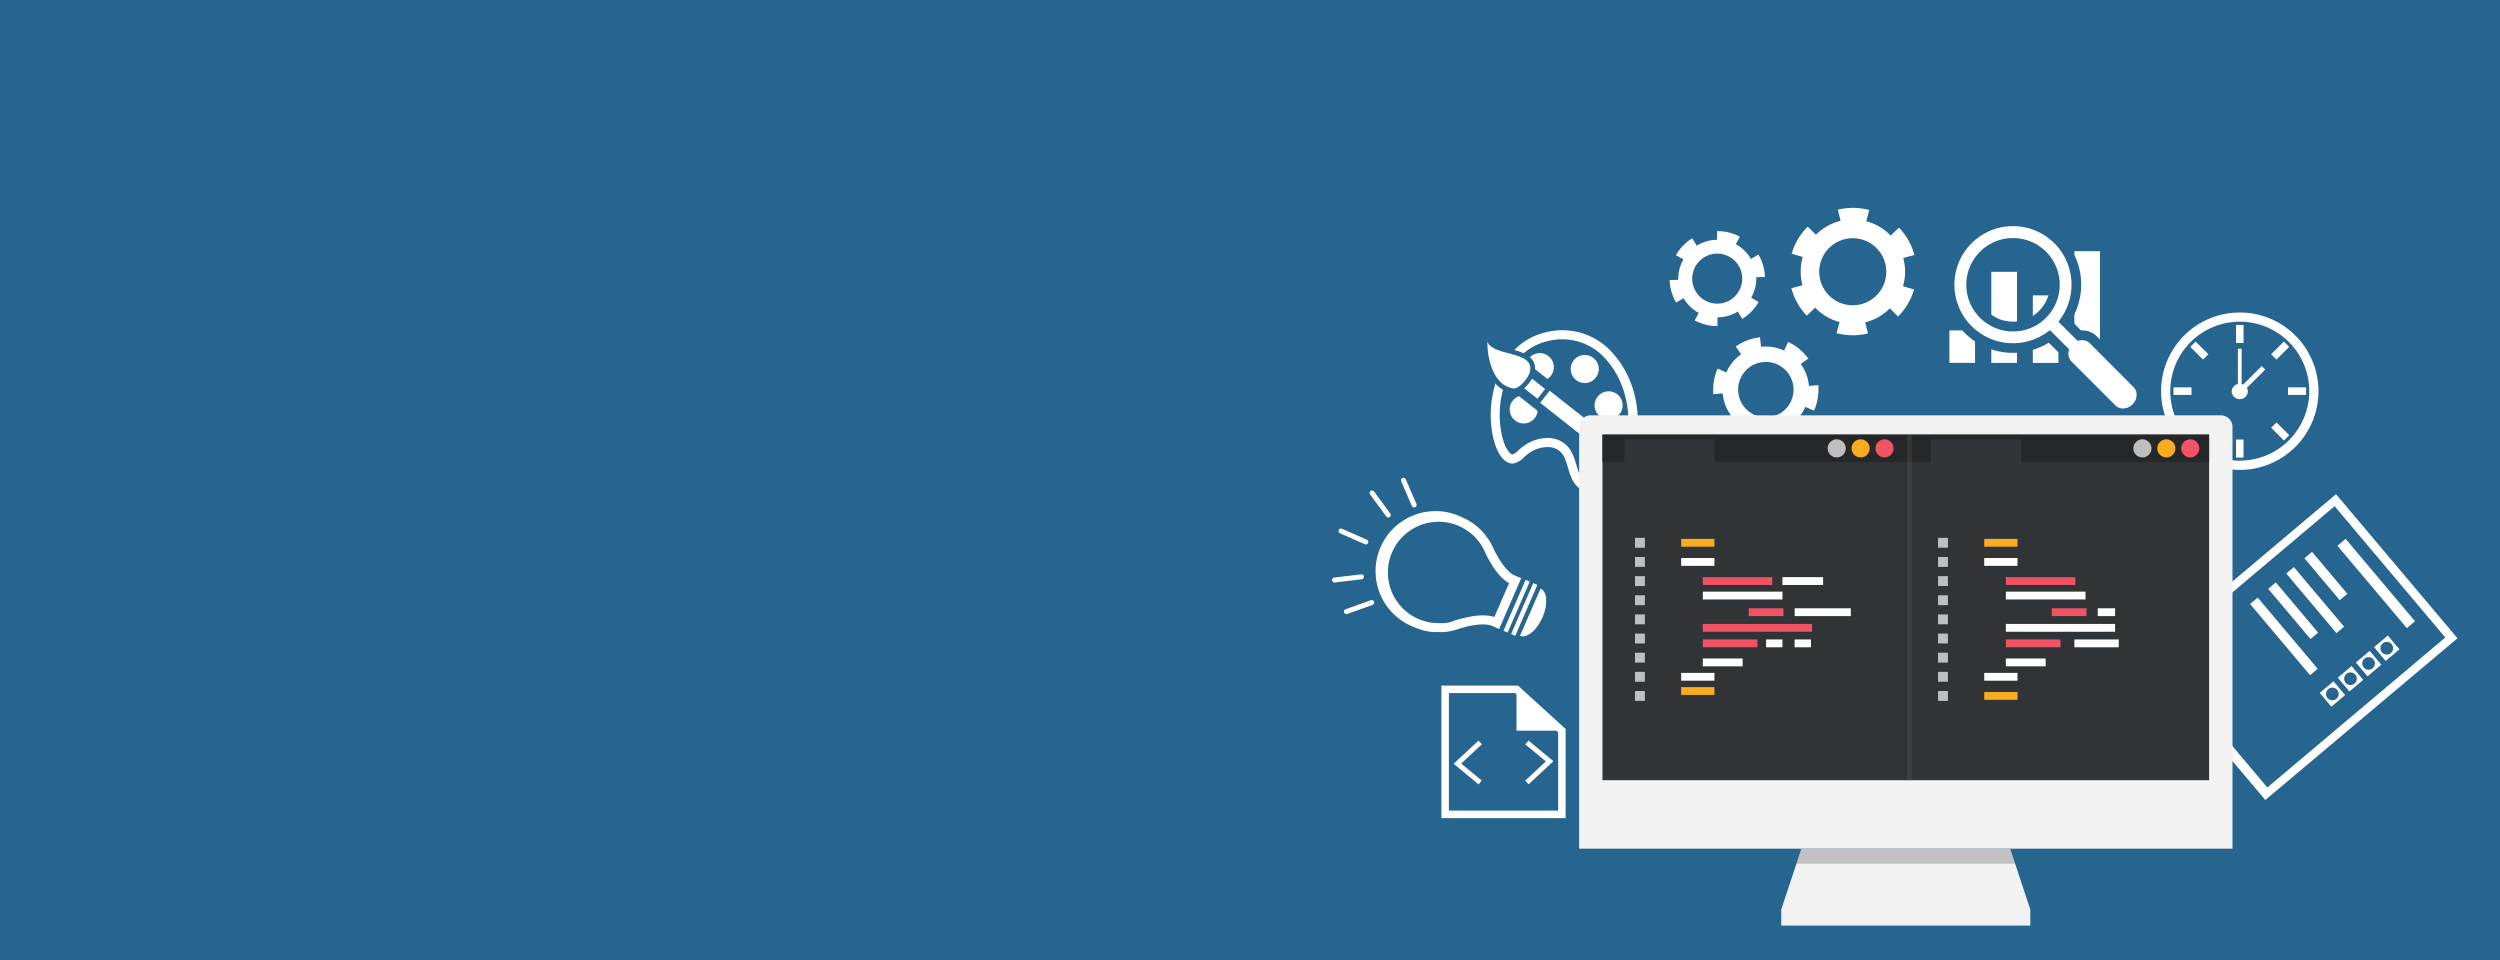 <svg xmlns="http://www.w3.org/2000/svg" viewBox="0 0 1000 384.04"><defs><style>.cls-1{isolation:isolate;}.cls-2{fill:#266590;}.cls-3{fill:#fff;}.cls-4{fill:#f2f2f2;}.cls-5{fill:#313437;}.cls-6{opacity:0.2;mix-blend-mode:multiply;}.cls-7{fill:#fbab20;}.cls-8{fill:#f05364;}.cls-9{fill:#bfbfbf;}.cls-10{fill:#252729;}.cls-11{fill:#5a5d5f;opacity:0.3;}.cls-12{fill:none;stroke:#fff;stroke-miterlimit:10;stroke-width:3px;}</style></defs><title>banner1</title><g class="cls-1"><g id="Layer_2" data-name="Layer 2"><g id="_ÎÓÈ_1" data-name="—ÎÓÈ_1"><rect class="cls-2" width="1000" height="384.04"/><path class="cls-3" d="M601,183.32h0l-.16-.19c-1.91-2.23-3.24-5.69-4.05-10.6a42.82,42.82,0,0,1,1-17.76c3.12-11.85,10.53-19.63,20.86-21.93a26.7,26.7,0,0,1,26.59,8.59c10.86,12.09,13.06,31.83,5,45-1.77,2.87-8.11,12.11-15.5,10.24a8.44,8.44,0,0,1-4.29-2.55c-1.73-1.93-2.5-4.49-3.25-7s-1.37-4.57-2.76-6.11a6.72,6.72,0,0,0-4.19-2.1c-.23,0-.46-.06-.7-.08A13,13,0,0,0,612,181a17.1,17.1,0,0,0-2.27,1.82,9.5,9.5,0,0,1-3.69,2.43C604.26,185.75,602.55,185.09,601,183.32Zm41.51-39.46a23.21,23.21,0,0,0-23.12-7.48c-11.46,2.55-16.19,11.91-18.14,19.32a39.17,39.17,0,0,0-.9,16.25c.69,4.17,1.78,7.14,3.23,8.83l.11.13c.92,1,1.31.91,1.44.88a7.71,7.71,0,0,0,2.21-1.63,20,20,0,0,1,2.77-2.2,16.28,16.28,0,0,1,9.63-2.75,10.41,10.41,0,0,1,1,.11,10.27,10.27,0,0,1,6.31,3.26c1.93,2.14,2.75,4.86,3.54,7.49.66,2.2,1.29,4.27,2.48,5.6a4.75,4.75,0,0,0,2.49,1.46c4,1,8.7-4,11.53-8.63C654.23,172.86,652.16,154.63,642.47,143.85Z"/><circle class="cls-3" cx="639.49" cy="180.91" r="5.63" transform="translate(143.62 623.39) rotate(-57.54)"/><circle class="cls-3" cx="643.48" cy="162.18" r="5.63" transform="translate(161.32 618.13) rotate(-57.55)"/><circle class="cls-3" cx="633.87" cy="147.58" r="5.63" transform="translate(169.16 603.23) rotate(-57.54)"/><circle class="cls-3" cx="615.92" cy="146.86" r="5.63" transform="translate(161.44 587.73) rotate(-57.54)"/><circle class="cls-3" cx="609.49" cy="163.78" r="5.63" transform="translate(144.24 590.21) rotate(-57.55)"/><rect class="cls-3" x="609.51" y="148.26" width="8.71" height="14.41" transform="translate(111.64 541.17) rotate(-51.74)"/><path class="cls-2" d="M656.43,189.72a2.62,2.62,0,0,0,.37-.38,3.17,3.17,0,0,0,.38-3.08,10.51,10.51,0,0,0-1.71-3,36.29,36.29,0,0,0-6.29-6.19L624,157.2l.79-1L614,147.65a6.24,6.24,0,0,0-.26-2.12c-1.18-3.73-5.74-4.93-9.77-6-3.08-.81-6.57-1.73-7.35-3.56l-3.6-8.43,0,9.17a33.46,33.46,0,0,0,1.46,9.87c2,6.18,5.57,9.85,10.43,10.62a3.93,3.93,0,0,0,1.12,0L617.13,166l.79-1,25.13,19.83C645.39,186.63,653.26,192.43,656.43,189.72Zm-46.76-34.4a16.71,16.71,0,0,0,3.14-3.86l5.23,4.13L615,159.5Zm-11.57-9.88a27.92,27.92,0,0,1-1-4.25,32.66,32.66,0,0,0,5.89,2c3.17.84,5.73,1.61,6.76,2.86l-5.65,7.16C600.82,151.91,599,148.37,598.1,145.44Zm47.26,36.42L620.24,162l1.5-1.9,13.07,10.32L646.87,180a27.14,27.14,0,0,1,6.32,6.54A27.52,27.52,0,0,1,645.37,181.86Z"/><path class="cls-3" d="M619.87,156.29l-3.81,4.82,28.15,22.21c5.09,4,10.07,6.19,11.12,4.86s-2.22-5.67-7.31-9.69Z"/><path class="cls-3" d="M605.23,155.37c-8-1.28-10.3-12-10.32-18.66,2.61,6.11,19,3.39,17.08,12C611.55,150.78,607.8,155.78,605.23,155.37Z"/><rect class="cls-3" x="948.34" y="211.86" width="4.29" height="43.07" transform="translate(73.18 667.25) rotate(-40.11)"/><rect class="cls-3" x="928.35" y="219.4" width="3.99" height="21.95" transform="translate(70.4 653.6) rotate(-40.11)"/><rect class="cls-3" x="924.06" y="224.43" width="3.99" height="31.19" transform="translate(63.17 653.08) rotate(-40.11)"/><rect class="cls-3" x="915.24" y="231.1" width="3.99" height="26.26" transform="translate(58.4 648.43) rotate(-40.11)"/><rect class="cls-3" x="911.54" y="235.91" width="3.99" height="37.24" transform="translate(50.89 648.44) rotate(-40.11)"/><path class="cls-3" d="M955.14,254.21l-5.52,4.65,4.65,5.52,5.52-4.65Zm-2.37,6.71a2.53,2.53,0,1,1,3.56.31A2.52,2.52,0,0,1,952.77,260.92Z"/><path class="cls-3" d="M947.88,260.33,942.36,265l4.65,5.52,5.52-4.65ZM945.51,267a2.52,2.52,0,1,1,3.56.3A2.52,2.52,0,0,1,945.51,267Z"/><path class="cls-3" d="M940.64,266.42l-5.52,4.65,4.65,5.52,5.52-4.65Zm-2.37,6.71a2.53,2.53,0,1,1,3.56.3A2.53,2.53,0,0,1,938.27,273.13Z"/><path class="cls-3" d="M933.41,272.51l-5.52,4.65,4.65,5.52,5.52-4.65ZM931,279.22a2.53,2.53,0,1,1,3.56.3A2.53,2.53,0,0,1,931,279.22Z"/><path class="cls-3" d="M934.41,197.67,857.57,262.4,906.13,320,983,255.3ZM906.93,315l-44.25-52.52,71.17-60L978.11,255Z"/><path class="cls-3" d="M726.07,123.06l.37.38a20.71,20.71,0,0,0,9.37,5.37l-1.18,4.46.53.14c.34.07.82.19,1.4.29a25.19,25.19,0,0,0,4.33.41,25.89,25.89,0,0,0,4.34-.33l.8-.14.61-.13.53-.12-1.08-4.48a20.77,20.77,0,0,0,9.85-5.56l3.27,3.25.37-.39c.24-.25.58-.61,1-1.06a25.14,25.14,0,0,0,4.42-7.48c.1-.28.2-.54.28-.76l.19-.6.16-.52-4.43-1.29a21,21,0,0,0,.11-11.31l4.45-1.2-.14-.53c-.1-.33-.25-.8-.44-1.37a25.71,25.71,0,0,0-4.28-7.57c-.38-.45-.7-.83-.94-1.08l-.37-.39-3.33,3.19-.37-.38a20.74,20.74,0,0,0-9.37-5.37L747.68,84l-.53-.14c-.34-.07-.82-.19-1.41-.3a25.39,25.39,0,0,0-4.33-.41,25.8,25.8,0,0,0-4.34.33l-.8.14-.61.13-.53.12,1.09,4.48a20.78,20.78,0,0,0-9.85,5.56l-3.27-3.25-.38.39c-.24.25-.58.61-1,1.06a25.09,25.09,0,0,0-4.42,7.48c-.1.28-.2.54-.28.77l-.19.6-.16.52,4.43,1.29A21,21,0,0,0,721,114.1l-4.46,1.2.14.52c.1.33.25.81.44,1.37a26,26,0,0,0,1.81,4,26.44,26.44,0,0,0,2.46,3.6c.39.45.71.83.94,1.09l.37.39Zm5.57-23.86a13.41,13.41,0,1,1,0,19A13.41,13.41,0,0,1,731.64,99.2Z"/><path class="cls-3" d="M673.38,103.74c-.07.12-.14.23-.2.34a15.46,15.46,0,0,0-1.86,7.85l-3.45.1s0,.15,0,.41,0,.63.09,1.07a18.63,18.63,0,0,0,.63,3.19,19.23,19.23,0,0,0,1.15,3l.27.54.22.41.2.36,3-1.73a15.52,15.52,0,0,0,6.07,5.88l-1.63,3,.36.19c.23.12.56.29,1,.46a18.69,18.69,0,0,0,6.29,1.58l.61,0H687v-3.45a15.63,15.63,0,0,0,8.12-2.32l1.81,2.93.35-.22.88-.61a19.14,19.14,0,0,0,4.51-4.67c.24-.37.44-.68.57-.9l.21-.35-3-1.71.2-.34a15.49,15.49,0,0,0,1.85-7.85l3.45-.1s0-.15,0-.41,0-.63-.09-1.07a18.76,18.76,0,0,0-.63-3.19,19.32,19.32,0,0,0-1.16-3l-.27-.54-.22-.41-.2-.35-3,1.73a15.52,15.52,0,0,0-6.08-5.87l1.64-3-.36-.19c-.23-.12-.56-.28-1-.46A18.56,18.56,0,0,0,691.53,93a19.11,19.11,0,0,0-3.22-.52l-.61,0h-.88l0,3.45a15.62,15.62,0,0,0-8.12,2.33l-1.81-2.94-.34.21-.89.61a19.53,19.53,0,0,0-2.46,2.14,19.8,19.8,0,0,0-2.06,2.53l-.58.91-.2.35Zm18.27-1.08a10,10,0,1,1-13.57,4.07A10,10,0,0,1,691.66,102.66Z"/><path class="cls-3" d="M696.47,141.72l-.36.25a17.11,17.11,0,0,0-5.57,7l-3.5-1.53-.18.41c-.1.27-.26.65-.42,1.11a21,21,0,0,0-.88,3.49,22.13,22.13,0,0,0-.28,3.58c0,.25,0,.47,0,.67l0,.52c0,.28,0,.45,0,.45l3.8-.32a17.15,17.15,0,0,0,3.29,8.75l-3.07,2.26.27.35c.18.23.42.55.75.92a20.56,20.56,0,0,0,2.57,2.52,21.23,21.23,0,0,0,3,2l.59.32.46.23.41.2,1.61-3.45a17.32,17.32,0,0,0,9.22,1.51l.42,3.79.45,0,1.17-.19a20.94,20.94,0,0,0,3.47-1A21.67,21.67,0,0,0,717,174l1-.63.37-.26L716.2,170l.36-.25a17.15,17.15,0,0,0,5.57-7l3.49,1.53.18-.41c.1-.27.26-.65.42-1.11a21.06,21.06,0,0,0,.88-3.49,21.82,21.82,0,0,0,.28-3.58c0-.24,0-.47,0-.67s0-.37,0-.52l0-.45-3.8.32a17.15,17.15,0,0,0-3.29-8.75l3.07-2.26L723,143c-.18-.23-.42-.55-.75-.92a20.76,20.76,0,0,0-5.55-4.56l-.58-.32-.47-.23-.4-.2-1.62,3.46a17.27,17.27,0,0,0-9.22-1.52l-.42-3.79-.45.05-1.17.19a21.64,21.64,0,0,0-3.47,1,22.38,22.38,0,0,0-3.25,1.55l-1,.63-.37.25Zm18.79,7.56a11.08,11.08,0,1,1-15.5-2.35A11.09,11.09,0,0,1,715.26,149.28Z"/><rect class="cls-3" x="779.76" y="132.16" width="10.26" height="12.99"/><rect class="cls-3" x="796.53" y="108.73" width="10.26" height="36.43"/><rect class="cls-3" x="813.13" y="118.15" width="10.26" height="27.01"/><rect class="cls-3" x="829.74" y="100.48" width="10.26" height="44.67"/><path class="cls-3" d="M823.15,96a25.36,25.36,0,1,0-3.35,38.65l5.74,5.74a6.34,6.34,0,0,0,1.67,5.61l17.61,17.61c2.53,2.53,6.87,2.34,9.64-.43s3-7.11.43-9.64l-17.61-17.61a6.33,6.33,0,0,0-5.6-1.67l-5.75-5.75A25.34,25.34,0,0,0,823.15,96Zm-29.76,29.76a16.73,16.73,0,1,1,23.66,0A16.73,16.73,0,0,1,793.38,125.73Z"/><path class="cls-2" d="M849.24,167.3a8.13,8.13,0,0,1-5.8-2.35l-17.61-17.61a8.13,8.13,0,0,1-2.33-6.27l-4-4a27.31,27.31,0,1,1,8.91-8.91l4,4a8.21,8.21,0,0,1,6.26,2.33l17.61,17.61a8.14,8.14,0,0,1,2.34,6.2,9.52,9.52,0,0,1-9.38,9ZM820,132.07l7.62,7.62-.17,1a4.37,4.37,0,0,0,1.13,3.89l17.6,17.61a4.25,4.25,0,0,0,3,1.21,5.61,5.61,0,0,0,5.47-5.26,4.27,4.27,0,0,0-1.2-3.26L835.9,137.27a4.44,4.44,0,0,0-3.89-1.13l-1,.17-7.62-7.62.95-1.34a23.42,23.42,0,1,0-5.67,5.67Zm-14.8.51a18.68,18.68,0,1,1,13.21-5.47A18.57,18.57,0,0,1,805.22,132.58Zm0-33.47a14.78,14.78,0,1,0,10.45,4.33A14.68,14.68,0,0,0,805.22,99.11Z"/><path class="cls-3" d="M599.66,251.6l-3.22-1.4c-1.6-.51-5.35-1-12.78,1.29l-.19.06-.64.23-.17.06L582,252l-.35.17-.2,0a24.26,24.26,0,0,1-2.54.51l-.84.1-.18,0-.75.06-.24,0-.74,0h-1.39l-.6,0-.49,0-.31,0-.7-.07-.55-.07-.5-.08-.56-.1-.38-.07-.12,0-.46-.1-.62-.16-.48-.13-.59-.18-.42-.13-.69-.24-.3-.11c-.38-.15-.72-.29-1.06-.43A24,24,0,1,1,585,207c.34.15.68.31,1,.47l.27.13.58.3,1,.56.51.32.9.6.43.31.37.28.89.72.36.31.44.4.73.71.26.27.14.14.35.38.16.19c.21.23.37.41.52.61l.11.14.6.77-1.44,1.14,1.53-1,.43.59c.32.47.62.94.9,1.41h.06l.74,1.48.24.49c.16.33.28.6.39.87,3.43,7,6.34,9.48,7.8,10.31l3.21,1.39Zm-18.22-3.23.25-.08.61-.22.12,0c8.23-2.53,12.82-2.1,15.25-1.3l.08,0,5.9-13.56-.09,0c-2.24-1.23-5.68-4.29-9.41-12l-.11-.25c-.07-.16-.16-.37-.25-.57s-.26-.54-.38-.77l-.14-.27a20.24,20.24,0,0,0-1.17-1.92l-.37-.5-.65-.84-.41-.49-.59-.65-.26-.28-.55-.52-.42-.38-1.36-1.09-.36-.26-.79-.53-.35-.22-1.59-.87c-.31-.15-.59-.29-.87-.41a20.28,20.28,0,1,0-16.17,37.2l.87.35.29.1.57.2.39.12.49.15,1.71.4.49.09.41.06.45.06,2.11.14h.79l.69,0,.24,0,.62,0,.17,0,.71-.09a21.12,21.12,0,0,0,2.29-.48l.28-.08Z"/><rect class="cls-3" x="598.61" y="242.92" width="22.22" height="1.8" transform="translate(143.05 705.8) rotate(-66.51)"/><rect class="cls-3" x="595.56" y="241.59" width="22.22" height="1.8" transform="translate(142.44 702.22) rotate(-66.51)"/><path class="cls-3" d="M617,247c2.27-5.22,1.92-10.4-.78-11.57L608,254.3C610.68,255.47,614.7,252.19,617,247Z"/><path class="cls-3" d="M549.6,241.43a1,1,0,0,1-.58.54l-10.18,3.63a1,1,0,0,1-.67-1.88l10.18-3.63a1,1,0,0,1,1.28.61A1,1,0,0,1,549.6,241.43Z"/><path class="cls-3" d="M545.48,231.11a1,1,0,0,1-.8.6L533.95,233a1,1,0,1,1-.23-2l10.74-1.26a1,1,0,0,1,1.11.88A1,1,0,0,1,545.48,231.11Z"/><path class="cls-3" d="M547.24,217.18h0a1,1,0,0,1-1.32.51L536,213.32a1,1,0,0,1-.51-1.31h0a1,1,0,0,1,1.32-.51l9.88,4.37A1,1,0,0,1,547.24,217.18Z"/><path class="cls-3" d="M566.58,202.37a1,1,0,0,1-1.84,0l-4.29-9.92a1,1,0,0,1,1.83-.79l4.29,9.92A1,1,0,0,1,566.58,202.37Z"/><path class="cls-3" d="M556.22,206.4a1,1,0,0,1-1.72.19l-6.4-8.71a1,1,0,1,1,1.6-1.18l6.4,8.71A1,1,0,0,1,556.22,206.4Z"/><path class="cls-3" d="M895.91,125a31.48,31.48,0,1,0,31.48,31.48A31.48,31.48,0,0,0,895.91,125Zm0,59.28a27.8,27.8,0,1,1,27.8-27.8A27.81,27.81,0,0,1,895.91,184.26Z"/><rect class="cls-3" x="894.4" y="129.98" width="3.02" height="7.22"/><rect class="cls-3" x="894.4" y="175.81" width="3.02" height="7.22"/><rect class="cls-3" x="915.21" y="154.95" width="7.23" height="3.02"/><rect class="cls-3" x="869.39" y="154.95" width="7.22" height="3.02"/><rect class="cls-3" x="908.49" y="138.76" width="7.22" height="3.02" transform="translate(167.83 685.86) rotate(-44.99)"/><rect class="cls-3" x="876.08" y="171.17" width="7.23" height="3.02" transform="translate(135.33 672.28) rotate(-44.97)"/><rect class="cls-3" x="910.62" y="169.03" width="3.02" height="7.22" transform="translate(145.13 695.62) rotate(-45.01)"/><rect class="cls-3" x="878.22" y="136.62" width="3.02" height="7.23" transform="translate(158.5 663.13) rotate(-45)"/><path class="cls-3" d="M904.67,146.43l-7.39,7.39a3.33,3.33,0,0,0-.62-.21V139.49h-1.51v14.12a3.15,3.15,0,0,0-2.48,3,3.24,3.24,0,0,0,6.47,0,3,3,0,0,0-.39-1.46l7.34-7.34Z"/><path class="cls-4" d="M888.37,166.14H636.26a4.62,4.62,0,0,0-4.6,4.6V339.47H893V170.75A4.62,4.62,0,0,0,888.37,166.14Z"/><rect class="cls-5" x="640.99" y="173.84" width="242.65" height="138.25"/><polygon class="cls-4" points="812.13 363.8 812.13 370.24 712.5 370.24 712.5 363.8 718.57 345.48 719.23 343.48 720.57 339.46 804.06 339.46 805.39 343.48 806.05 345.48 812.13 363.8"/><polygon class="cls-6" points="806.05 345.48 718.57 345.48 719.23 343.48 720.57 339.46 804.06 339.46 805.39 343.48 806.05 345.48"/><rect class="cls-7" x="672.47" y="215.55" width="13.3" height="3.13"/><rect class="cls-3" x="672.47" y="223.21" width="13.3" height="3.13"/><rect class="cls-8" x="681.12" y="230.86" width="27.78" height="3.13"/><rect class="cls-3" x="712.98" y="230.86" width="16.26" height="3.13"/><rect class="cls-3" x="681.12" y="236.66" width="31.87" height="3.13"/><rect class="cls-8" x="681.12" y="249.57" width="43.7" height="3.13"/><rect class="cls-8" x="681.12" y="255.78" width="21.85" height="3.13"/><rect class="cls-3" x="706.44" y="255.78" width="6.54" height="3.13"/><rect class="cls-3" x="717.84" y="255.78" width="6.54" height="3.13"/><rect class="cls-3" x="681.12" y="263.4" width="15.93" height="3.13"/><rect class="cls-8" x="699.49" y="243.31" width="13.89" height="3.13"/><rect class="cls-3" x="717.87" y="243.31" width="22.46" height="3.13"/><rect class="cls-3" x="672.47" y="269.15" width="13.3" height="3.13"/><rect class="cls-7" x="672.47" y="274.84" width="13.3" height="3.13"/><rect class="cls-7" x="793.69" y="215.55" width="13.3" height="3.13"/><rect class="cls-3" x="793.69" y="223.21" width="13.3" height="3.13"/><rect class="cls-8" x="802.34" y="230.86" width="27.78" height="3.13"/><rect class="cls-3" x="802.34" y="236.66" width="31.86" height="3.13"/><rect class="cls-3" x="802.34" y="249.57" width="43.7" height="3.13"/><rect class="cls-8" x="802.34" y="255.78" width="21.85" height="3.13"/><rect class="cls-3" x="829.75" y="255.78" width="17.75" height="3.13"/><rect class="cls-3" x="802.34" y="263.4" width="15.93" height="3.13"/><rect class="cls-8" x="820.72" y="243.31" width="13.89" height="3.13"/><rect class="cls-3" x="839.09" y="243.31" width="6.95" height="3.13"/><rect class="cls-3" x="793.69" y="269.15" width="13.3" height="3.13"/><rect class="cls-7" x="793.69" y="276.81" width="13.3" height="3.13"/><rect class="cls-9" x="654" y="215.14" width="3.95" height="3.95"/><rect class="cls-9" x="654" y="222.8" width="3.95" height="3.95"/><rect class="cls-9" x="654" y="230.46" width="3.95" height="3.95"/><rect class="cls-9" x="654" y="238.11" width="3.95" height="3.95"/><rect class="cls-9" x="654" y="245.77" width="3.95" height="3.95"/><rect class="cls-9" x="654" y="253.43" width="3.95" height="3.95"/><rect class="cls-9" x="654" y="261.09" width="3.95" height="3.95"/><rect class="cls-9" x="654" y="268.74" width="3.95" height="3.95"/><rect class="cls-9" x="654" y="276.4" width="3.95" height="3.95"/><rect class="cls-9" x="775.22" y="215.14" width="3.95" height="3.95"/><rect class="cls-9" x="775.22" y="222.8" width="3.95" height="3.95"/><rect class="cls-9" x="775.22" y="230.46" width="3.95" height="3.95"/><rect class="cls-9" x="775.22" y="238.11" width="3.95" height="3.95"/><rect class="cls-9" x="775.22" y="245.77" width="3.95" height="3.95"/><rect class="cls-9" x="775.22" y="253.43" width="3.95" height="3.95"/><rect class="cls-9" x="775.22" y="261.09" width="3.95" height="3.95"/><rect class="cls-9" x="775.22" y="268.74" width="3.95" height="3.95"/><rect class="cls-9" x="775.22" y="276.4" width="3.95" height="3.95"/><rect class="cls-10" x="640.99" y="173.84" width="242.65" height="11.02"/><rect class="cls-11" x="762.87" y="173.84" width="1.89" height="138.25"/><circle class="cls-8" cx="753.81" cy="179.35" r="3.63"/><circle class="cls-7" cx="744.25" cy="179.35" r="3.63"/><circle class="cls-9" cx="734.68" cy="179.35" r="3.63"/><circle class="cls-8" cx="876.1" cy="179.35" r="3.63"/><circle class="cls-7" cx="866.54" cy="179.35" r="3.63"/><circle class="cls-9" cx="856.97" cy="179.35" r="3.63"/><rect class="cls-5" x="649.77" y="175.72" width="36.07" height="10.43"/><rect class="cls-5" x="772.37" y="175.72" width="36.07" height="10.43"/><polygon class="cls-12" points="624.76 292.27 624.76 325.75 578.06 325.75 578.06 275.73 606.61 275.73 624.76 292.27"/><polygon class="cls-3" points="624.76 292.27 606.61 292.27 606.61 275.73 624.76 292.27"/><polygon class="cls-3" points="591.42 313.76 581.46 305.5 591.38 296.26 592.74 297.72 584.49 305.42 592.7 312.22 591.42 313.76"/><polygon class="cls-3" points="611.45 313.72 610.08 312.26 618.34 304.56 610.13 297.76 611.4 296.22 621.37 304.48 611.45 313.72"/></g></g></g></svg>